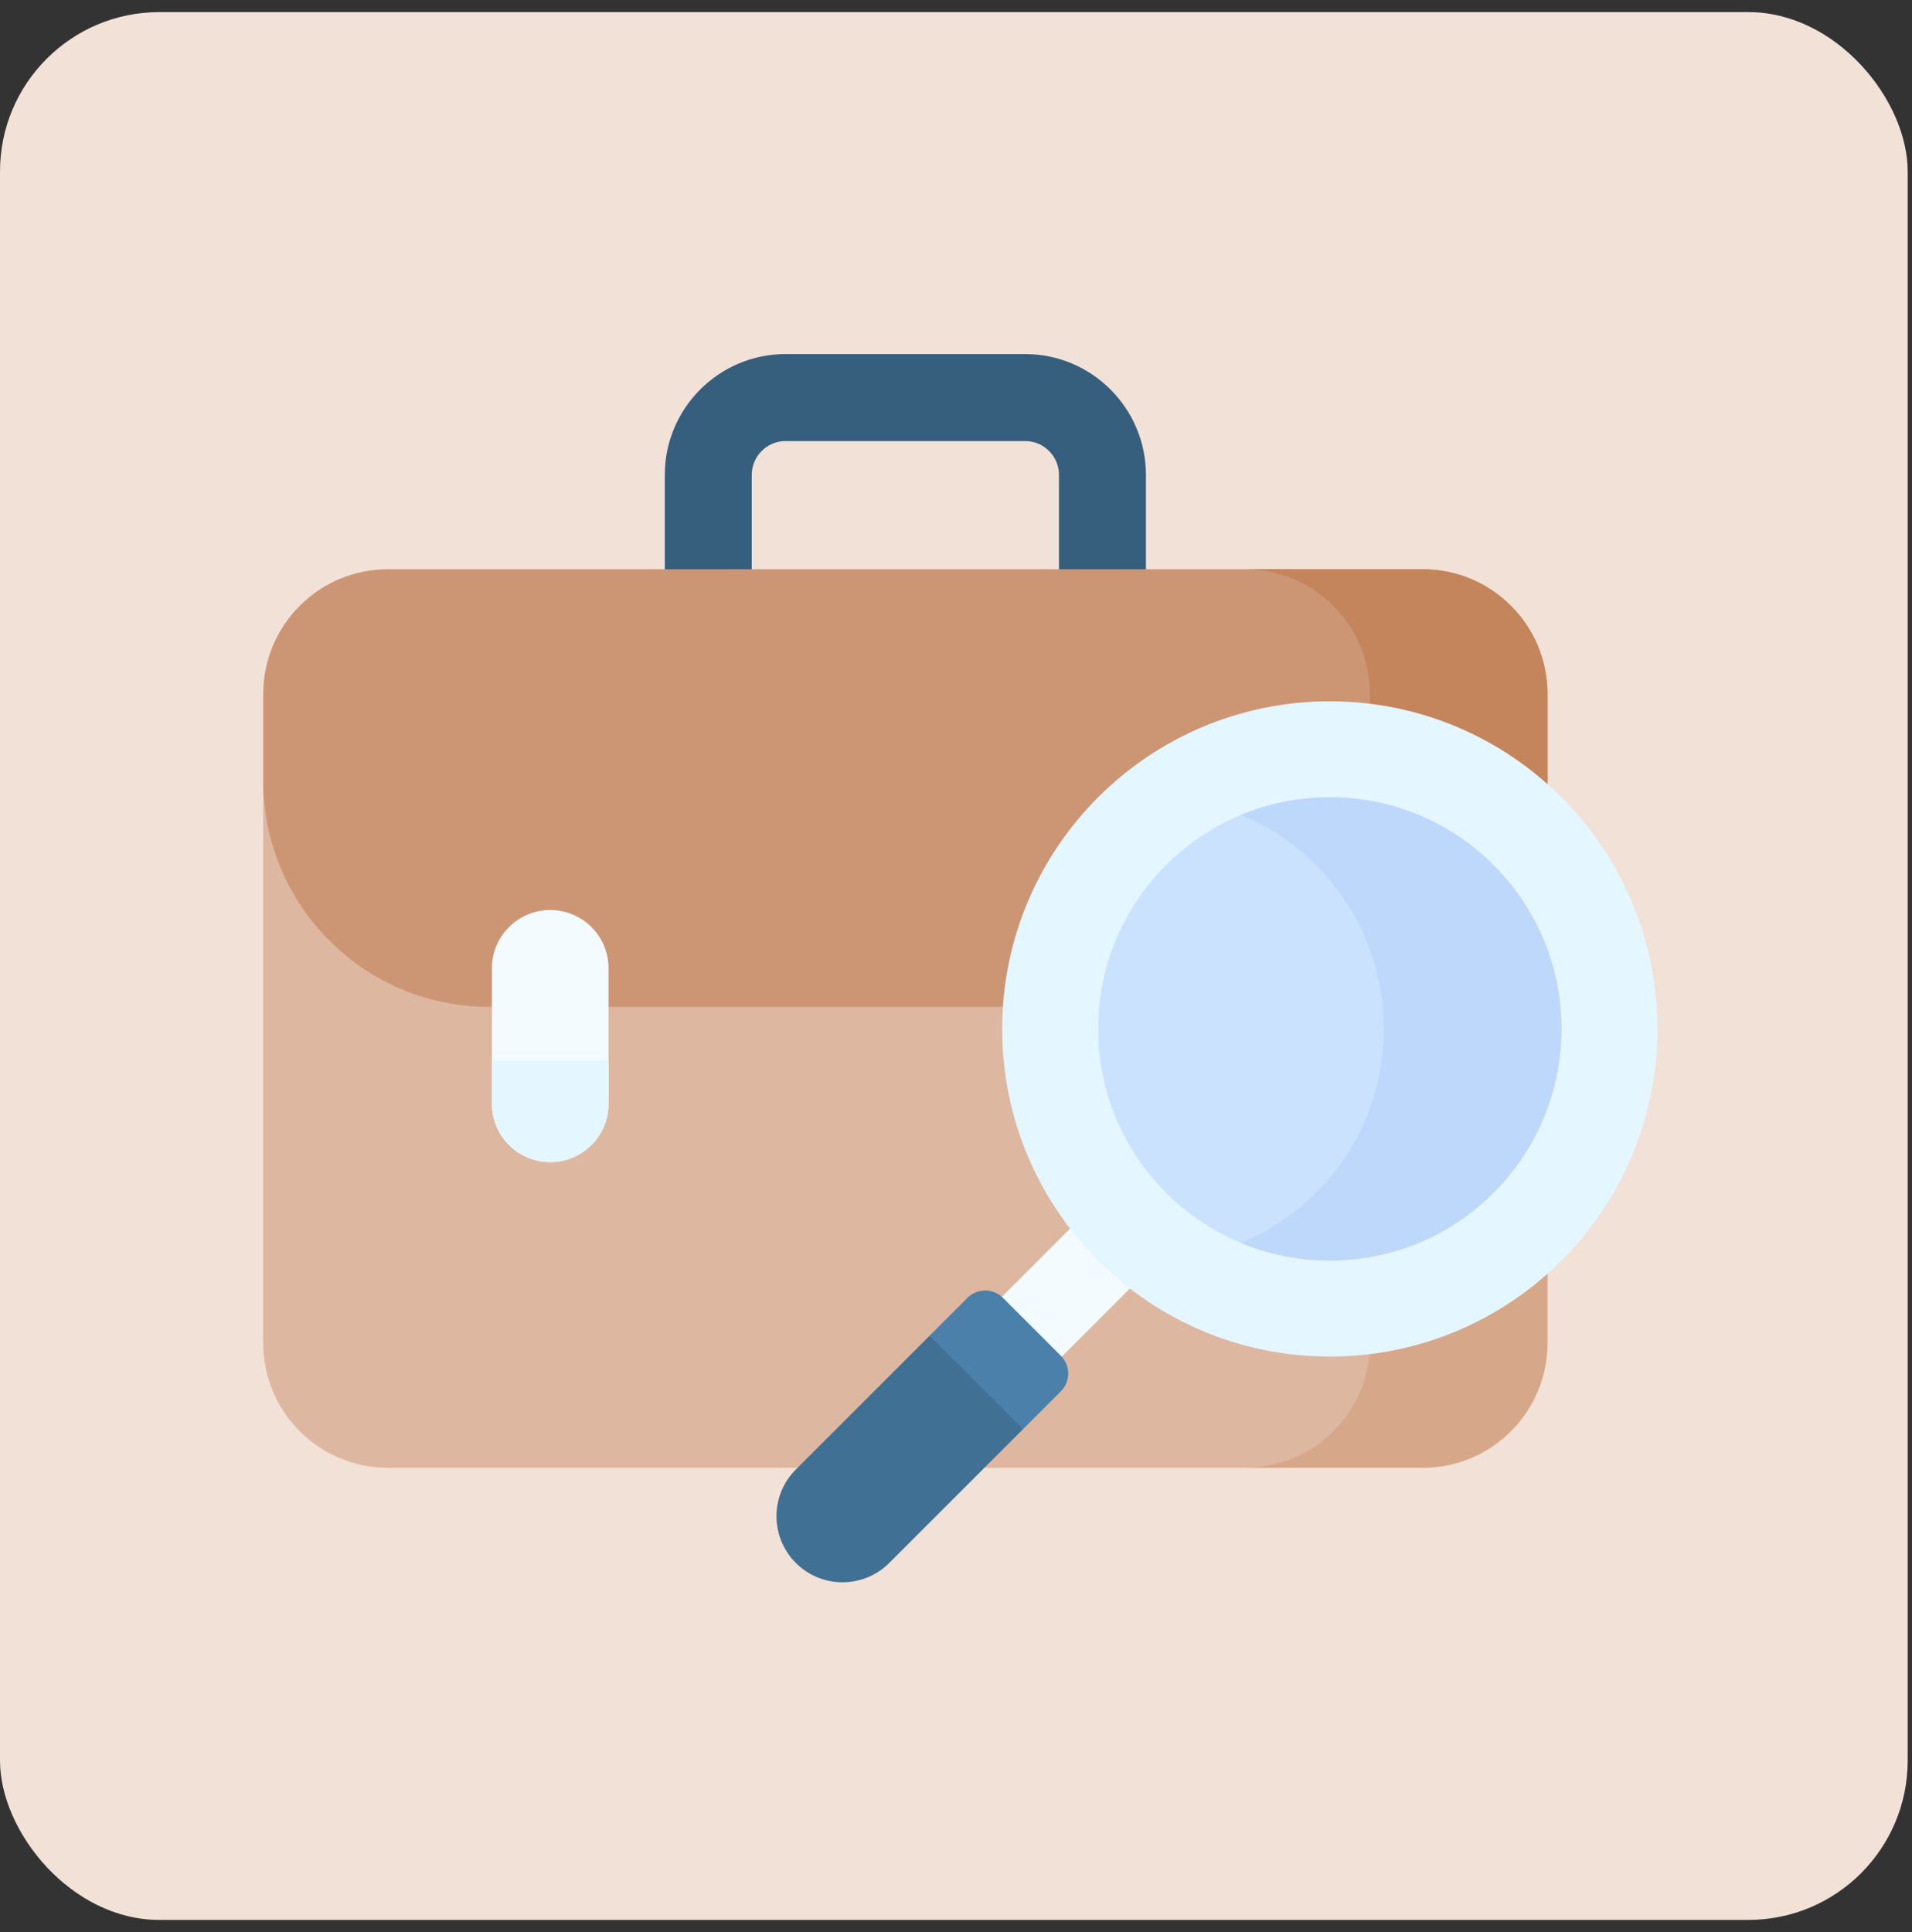 <svg width="96" height="97" viewBox="0 0 96 97" fill="none" xmlns="http://www.w3.org/2000/svg">
    <rect x="0" y="0" width="96" height="97" fill="#333333" stroke="none"/>
    <rect y="0.608" width="95.784" height="95.784" rx="8" fill="#F2E1D6" />
    <g clip-path="url(#clip0_6686_59765)">
        <path
            d="M55.353 33.924C54.15 33.924 53.17 32.945 53.17 31.741V23.843C53.17 22.906 52.407 22.143 51.469 22.143H39.446C38.508 22.143 37.745 22.906 37.745 23.843V31.741C37.745 32.945 36.766 33.924 35.562 33.924C34.358 33.924 33.379 32.945 33.379 31.741V23.843C33.379 20.498 36.1 17.776 39.446 17.776H51.469C54.815 17.776 57.536 20.498 57.536 23.843V31.741C57.537 32.945 56.557 33.924 55.353 33.924Z"
            fill="#365E7D" />
        <path
            d="M13.217 39.344V67.43C13.217 70.889 16.022 73.694 19.481 73.694H64.1C67.559 73.694 70.364 70.889 70.364 67.43V39.344H13.217Z"
            fill="#DDB7A0" />
        <path
            d="M71.434 28.579H62.515C65.975 28.579 68.78 31.384 68.78 34.843V67.43C68.78 70.889 65.975 73.694 62.515 73.694H71.434C74.894 73.694 77.699 70.889 77.699 67.43V34.843C77.699 31.384 74.894 28.579 71.434 28.579Z"
            fill="#D6A889" />
        <path
            d="M70.364 49.821V34.843C70.364 31.384 67.559 28.579 64.1 28.579H19.481C16.021 28.579 13.217 31.384 13.217 34.843V39.2C13.217 45.469 18.299 50.552 24.568 50.552H66.347C67.762 50.552 69.115 50.293 70.364 49.821Z"
            fill="#CC9675" />
        <path
            d="M71.434 28.579H62.515C65.975 28.579 68.78 31.384 68.78 34.843V50.288C73.88 49.174 77.699 44.634 77.699 39.2V34.843C77.699 31.384 74.894 28.579 71.434 28.579Z"
            fill="#C4845C" />
        <path
            d="M27.627 58.347C26.01 58.347 24.699 57.037 24.699 55.42V48.616C24.699 46.999 26.01 45.689 27.627 45.689C29.244 45.689 30.554 46.999 30.554 48.616V55.42C30.554 57.036 29.243 58.347 27.627 58.347Z"
            fill="#F4FBFF" />
        <path
            d="M24.699 53.229V55.42C24.699 57.037 26.01 58.347 27.627 58.347C29.244 58.347 30.554 57.036 30.554 55.42V53.229H24.699Z"
            fill="#E4F6FF" />
        <path d="M55.742 59.672L58.746 62.676L52.453 68.969L49.449 65.964L55.742 59.672Z"
            fill="#F4FBFF" />
        <path
            d="M51.799 70.536L47.891 66.628L46.673 67.063L39.958 73.778C38.663 75.073 38.663 77.173 39.958 78.469C41.253 79.764 43.353 79.764 44.649 78.469L51.364 71.754L51.799 70.536Z"
            fill="#407093" />
        <path
            d="M53.263 68.067L50.36 65.163C49.867 64.67 49.066 64.67 48.572 65.163L46.673 67.063L51.364 71.754L53.264 69.854C53.757 69.361 53.757 68.56 53.263 68.067Z"
            fill="#4A80AA" />
        <path
            d="M66.768 68.108C75.852 68.108 83.217 60.743 83.217 51.659C83.217 42.574 75.852 35.21 66.768 35.21C57.683 35.21 50.319 42.574 50.319 51.659C50.319 60.743 57.683 68.108 66.768 68.108Z"
            fill="#E4F6FF" />
        <path
            d="M66.768 63.29C73.192 63.29 78.399 58.082 78.399 51.659C78.399 45.235 73.192 40.027 66.768 40.027C60.344 40.027 55.137 45.235 55.137 51.659C55.137 58.082 60.344 63.29 66.768 63.29Z"
            fill="#CBE2FF" />
        <path
            d="M74.992 43.434C71.563 40.005 66.526 39.166 62.308 40.915C63.677 41.483 64.96 42.321 66.073 43.434C70.615 47.976 70.615 55.341 66.073 59.883C64.96 60.996 63.677 61.835 62.308 62.402C66.526 64.151 71.563 63.312 74.992 59.883C79.534 55.341 79.534 47.976 74.992 43.434Z"
            fill="#BED8FB" />
    </g>
    <defs>
        <clipPath id="clip0_6686_59765">
            <rect width="70" height="70" fill="white" transform="translate(13.217 13.608)" />
        </clipPath>
    </defs>
</svg>